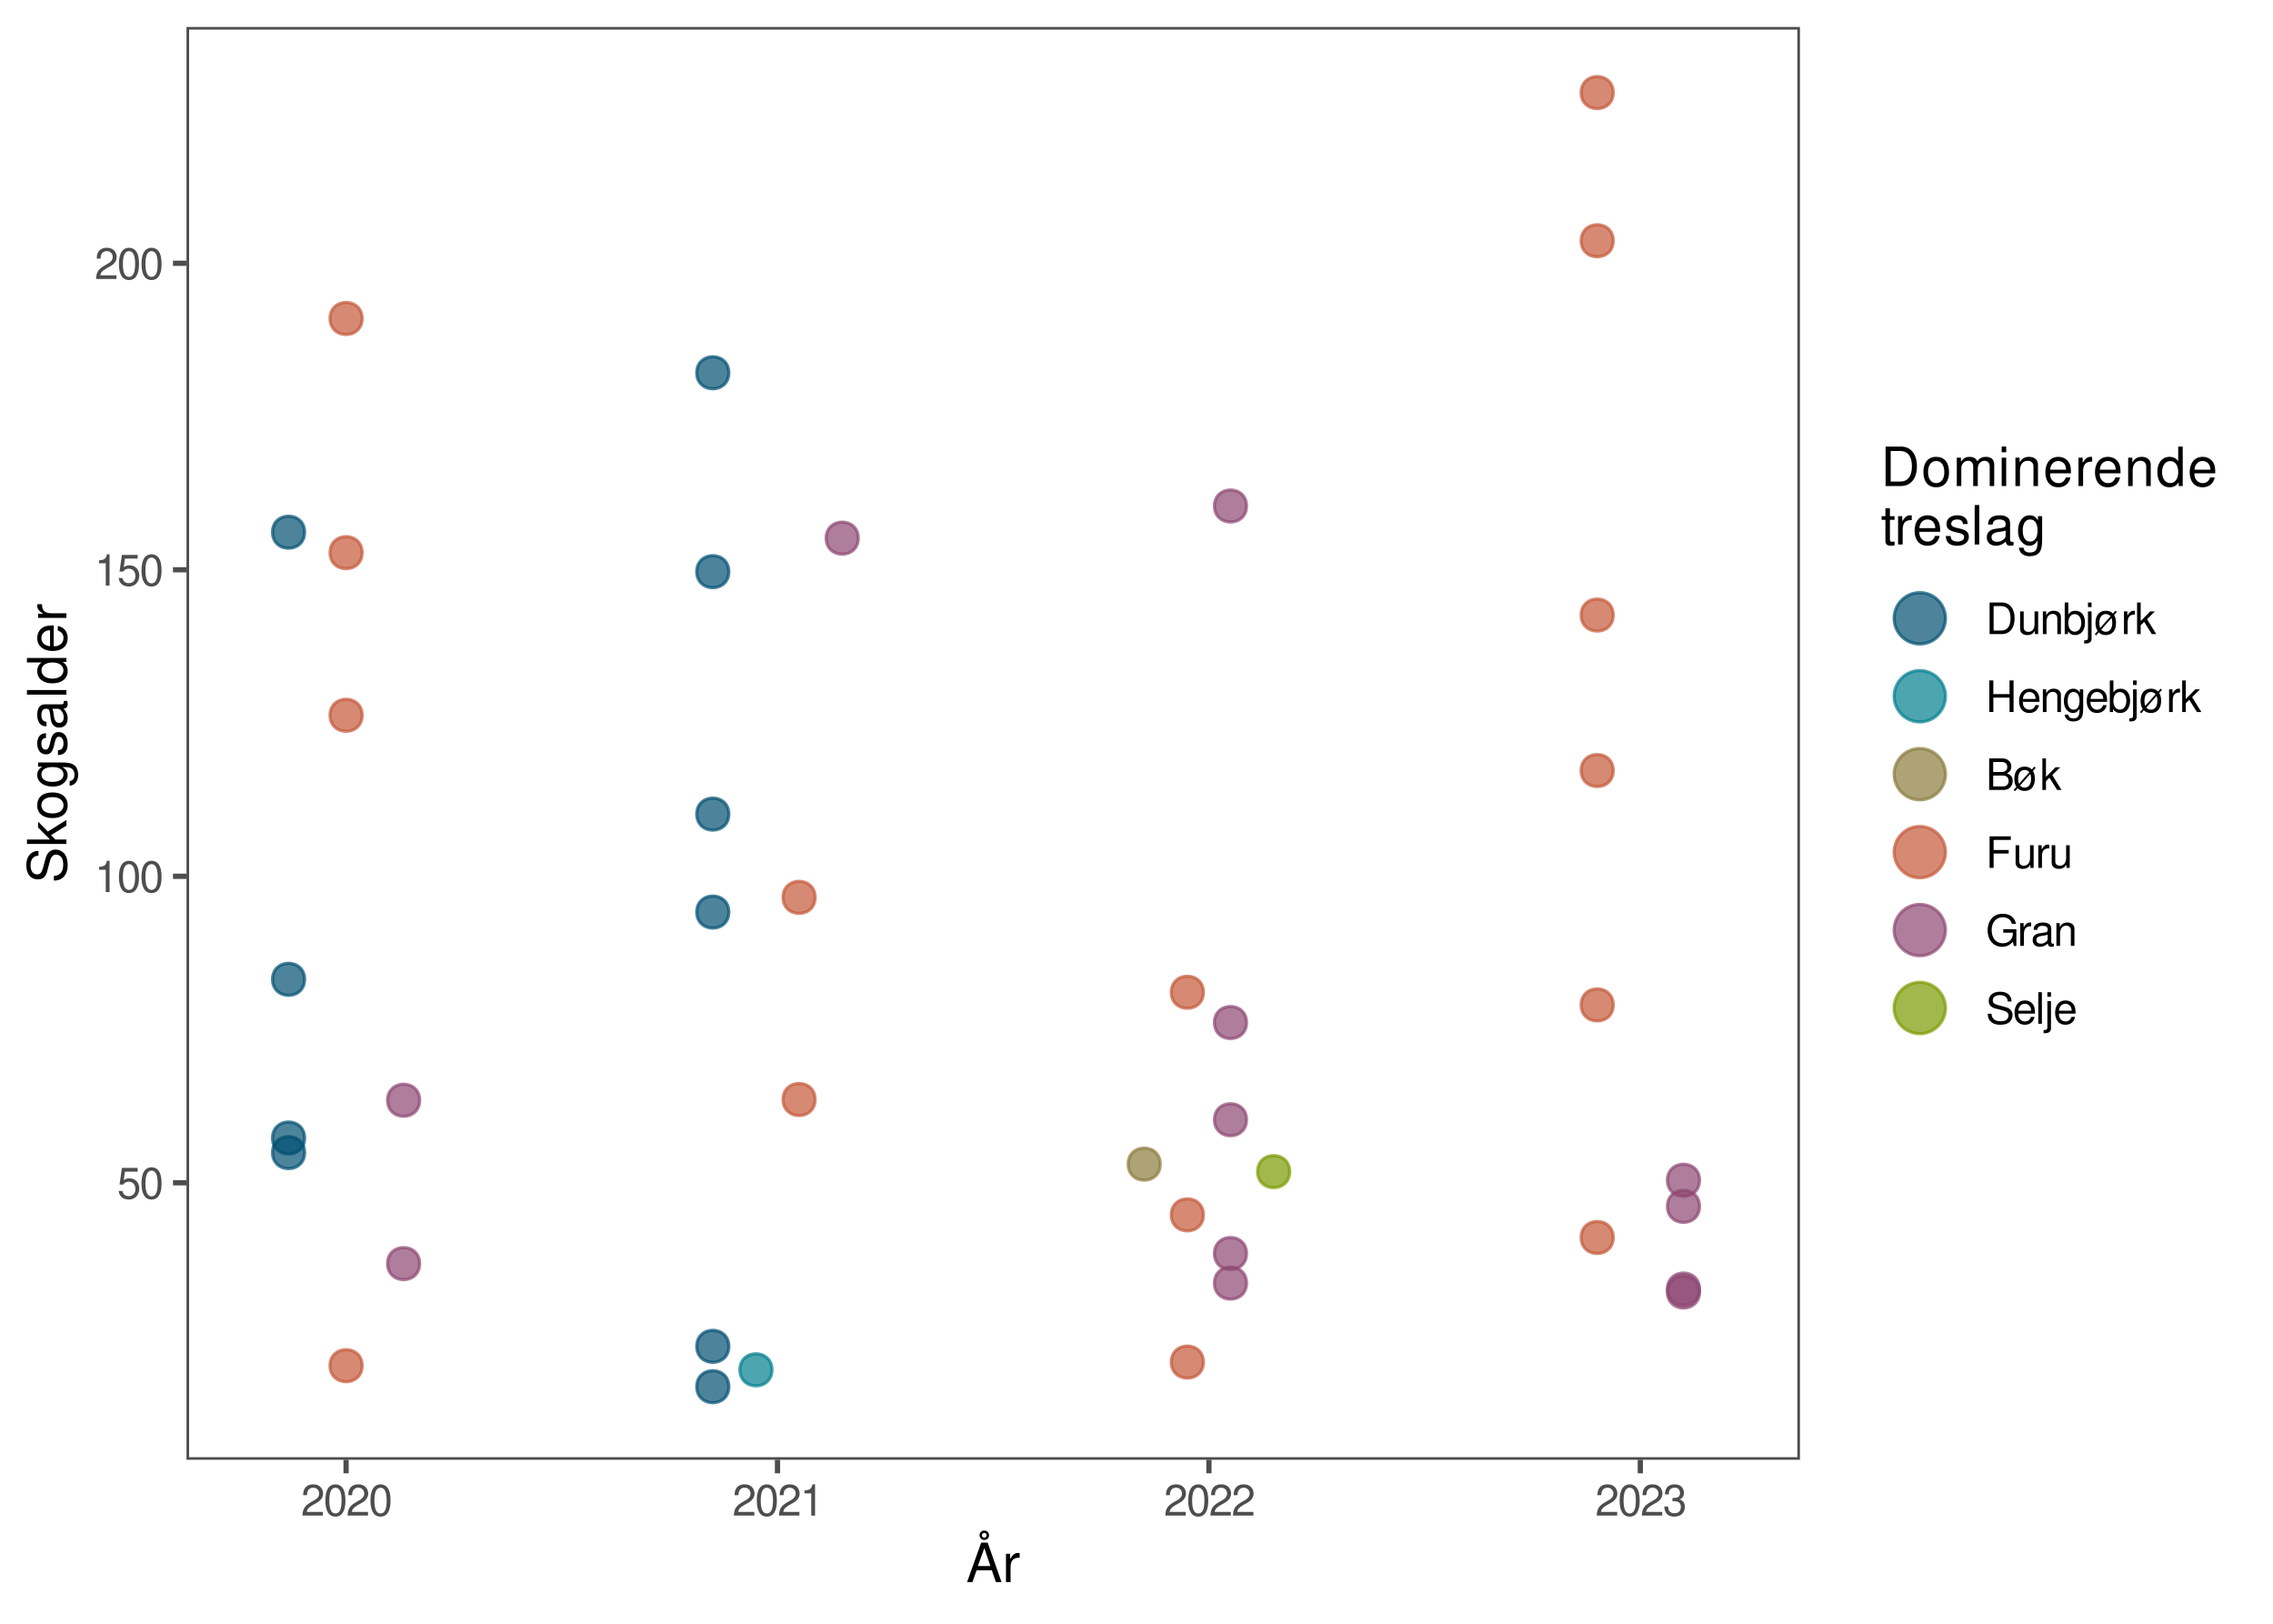 <?xml version="1.0" encoding="UTF-8"?>
<svg xmlns="http://www.w3.org/2000/svg" xmlns:xlink="http://www.w3.org/1999/xlink" width="504pt" height="360pt" viewBox="0 0 504 360" version="1.1">
<defs>
<g>
<symbol overflow="visible" id="glyph0-0">
<path style="stroke:none;" d=""/>
</symbol>
<symbol overflow="visible" id="glyph0-1">
<path style="stroke:none;" d="M 4.562 -6.797 L 1.062 -6.797 L 0.547 -3.094 L 1.328 -3.094 C 1.719 -3.562 2.047 -3.734 2.578 -3.734 C 3.484 -3.734 4.062 -3.109 4.062 -2.094 C 4.062 -1.125 3.484 -0.531 2.578 -0.531 C 1.828 -0.531 1.375 -0.906 1.188 -1.672 L 0.328 -1.672 C 0.453 -1.109 0.547 -0.844 0.75 -0.594 C 1.125 -0.078 1.828 0.219 2.594 0.219 C 3.969 0.219 4.922 -0.781 4.922 -2.219 C 4.922 -3.562 4.031 -4.484 2.719 -4.484 C 2.25 -4.484 1.859 -4.359 1.469 -4.062 L 1.734 -5.969 L 4.562 -5.969 Z M 4.562 -6.797 "/>
</symbol>
<symbol overflow="visible" id="glyph0-2">
<path style="stroke:none;" d="M 2.641 -6.938 C 2 -6.938 1.422 -6.656 1.078 -6.172 C 0.641 -5.562 0.406 -4.641 0.406 -3.359 C 0.406 -1.016 1.188 0.219 2.641 0.219 C 4.078 0.219 4.859 -1.016 4.859 -3.297 C 4.859 -4.641 4.656 -5.547 4.203 -6.172 C 3.844 -6.656 3.281 -6.938 2.641 -6.938 Z M 2.641 -6.188 C 3.547 -6.188 4 -5.25 4 -3.375 C 4 -1.406 3.562 -0.484 2.625 -0.484 C 1.734 -0.484 1.281 -1.438 1.281 -3.344 C 1.281 -5.25 1.734 -6.188 2.641 -6.188 Z M 2.641 -6.188 "/>
</symbol>
<symbol overflow="visible" id="glyph0-3">
<path style="stroke:none;" d="M 2.484 -4.938 L 2.484 0 L 3.328 0 L 3.328 -6.938 L 2.766 -6.938 C 2.469 -5.875 2.281 -5.734 0.984 -5.562 L 0.984 -4.938 Z M 2.484 -4.938 "/>
</symbol>
<symbol overflow="visible" id="glyph0-4">
<path style="stroke:none;" d="M 4.859 -0.828 L 1.281 -0.828 C 1.359 -1.406 1.672 -1.781 2.5 -2.281 L 3.469 -2.828 C 4.406 -3.344 4.906 -4.062 4.906 -4.906 C 4.906 -5.484 4.672 -6.031 4.266 -6.406 C 3.859 -6.766 3.375 -6.938 2.719 -6.938 C 1.859 -6.938 1.219 -6.625 0.844 -6.031 C 0.609 -5.672 0.5 -5.234 0.484 -4.531 L 1.328 -4.531 C 1.359 -5.016 1.406 -5.281 1.531 -5.516 C 1.75 -5.938 2.188 -6.203 2.703 -6.203 C 3.469 -6.203 4.031 -5.641 4.031 -4.891 C 4.031 -4.344 3.719 -3.859 3.125 -3.516 L 2.234 -3 C 0.812 -2.172 0.406 -1.531 0.328 -0.016 L 4.859 -0.016 Z M 4.859 -0.828 "/>
</symbol>
<symbol overflow="visible" id="glyph0-5">
<path style="stroke:none;" d="M 2.125 -3.188 L 2.578 -3.188 C 3.5 -3.188 3.984 -2.766 3.984 -1.922 C 3.984 -1.062 3.469 -0.531 2.594 -0.531 C 1.656 -0.531 1.203 -1 1.156 -2.016 L 0.312 -2.016 C 0.344 -1.453 0.438 -1.094 0.609 -0.781 C 0.953 -0.109 1.625 0.219 2.547 0.219 C 3.953 0.219 4.859 -0.625 4.859 -1.938 C 4.859 -2.828 4.516 -3.297 3.703 -3.594 C 4.344 -3.844 4.656 -4.328 4.656 -5.031 C 4.656 -6.219 3.875 -6.938 2.578 -6.938 C 1.203 -6.938 0.484 -6.172 0.453 -4.703 L 1.297 -4.703 C 1.312 -5.125 1.344 -5.359 1.453 -5.578 C 1.641 -5.969 2.062 -6.203 2.594 -6.203 C 3.344 -6.203 3.797 -5.75 3.797 -5 C 3.797 -4.516 3.609 -4.219 3.25 -4.047 C 3.016 -3.953 2.703 -3.922 2.125 -3.906 Z M 2.125 -3.188 "/>
</symbol>
<symbol overflow="visible" id="glyph0-6">
<path style="stroke:none;" d="M 0.859 0 L 3.547 0 C 5.312 0 6.406 -1.328 6.406 -3.5 C 6.406 -5.672 5.328 -7 3.547 -7 L 0.859 -7 Z M 1.75 -0.781 L 1.75 -6.203 L 3.391 -6.203 C 4.781 -6.203 5.5 -5.281 5.5 -3.484 C 5.5 -1.719 4.781 -0.781 3.391 -0.781 Z M 1.75 -0.781 "/>
</symbol>
<symbol overflow="visible" id="glyph0-7">
<path style="stroke:none;" d="M 4.625 0 L 4.625 -5.031 L 3.828 -5.031 L 3.828 -2.172 C 3.828 -1.156 3.297 -0.484 2.453 -0.484 C 1.828 -0.484 1.422 -0.859 1.422 -1.469 L 1.422 -5.031 L 0.625 -5.031 L 0.625 -1.156 C 0.625 -0.312 1.25 0.219 2.219 0.219 C 2.969 0.219 3.438 -0.031 3.906 -0.703 L 3.906 0 Z M 4.625 0 "/>
</symbol>
<symbol overflow="visible" id="glyph0-8">
<path style="stroke:none;" d="M 0.672 -5.031 L 0.672 0 L 1.484 0 L 1.484 -2.766 C 1.484 -3.797 2.016 -4.469 2.844 -4.469 C 3.469 -4.469 3.875 -4.094 3.875 -3.484 L 3.875 0 L 4.672 0 L 4.672 -3.797 C 4.672 -4.641 4.047 -5.172 3.078 -5.172 C 2.328 -5.172 1.859 -4.891 1.406 -4.188 L 1.406 -5.031 Z M 0.672 -5.031 "/>
</symbol>
<symbol overflow="visible" id="glyph0-9">
<path style="stroke:none;" d="M 0.516 -7 L 0.516 0 L 1.234 0 L 1.234 -0.641 C 1.625 -0.062 2.125 0.219 2.828 0.219 C 4.156 0.219 5.016 -0.859 5.016 -2.531 C 5.016 -4.156 4.203 -5.172 2.875 -5.172 C 2.172 -5.172 1.688 -4.906 1.312 -4.344 L 1.312 -7 Z M 2.719 -4.422 C 3.609 -4.422 4.188 -3.641 4.188 -2.453 C 4.188 -1.312 3.594 -0.531 2.719 -0.531 C 1.859 -0.531 1.312 -1.297 1.312 -2.469 C 1.312 -3.656 1.859 -4.422 2.719 -4.422 Z M 2.719 -4.422 "/>
</symbol>
<symbol overflow="visible" id="glyph0-10">
<path style="stroke:none;" d="M 0.672 -5.031 L 0.672 0.734 C 0.672 1.234 0.516 1.391 0.016 1.391 C -0.031 1.391 -0.062 1.391 -0.172 1.375 L -0.172 2.062 C -0.078 2.078 -0.031 2.094 0.094 2.094 C 1 2.094 1.469 1.734 1.469 1.047 L 1.469 -5.031 Z M 1.469 -7 L 0.672 -7 L 0.672 -5.984 L 1.469 -5.984 Z M 1.469 -7 "/>
</symbol>
<symbol overflow="visible" id="glyph0-11">
<path style="stroke:none;" d="M 5.078 -4.906 L 4.766 -5.172 L 4.219 -4.547 C 3.781 -4.984 3.281 -5.172 2.625 -5.172 C 1.188 -5.172 0.344 -4.172 0.344 -2.469 C 0.344 -1.734 0.484 -1.156 0.812 -0.688 L 0.172 0.016 L 0.484 0.281 L 1.062 -0.375 C 1.453 0.016 1.969 0.219 2.625 0.219 C 4.047 0.219 4.891 -0.781 4.891 -2.469 C 4.891 -3.203 4.766 -3.734 4.469 -4.219 Z M 3.891 -3.562 C 4 -3.25 4.062 -2.891 4.062 -2.469 C 4.062 -1.25 3.516 -0.516 2.625 -0.516 C 2.219 -0.516 1.875 -0.672 1.609 -0.984 Z M 1.375 -1.359 C 1.25 -1.672 1.188 -2.031 1.188 -2.469 C 1.188 -3.688 1.734 -4.438 2.625 -4.438 C 3.047 -4.438 3.422 -4.25 3.672 -3.938 Z M 1.375 -1.359 "/>
</symbol>
<symbol overflow="visible" id="glyph0-12">
<path style="stroke:none;" d="M 0.656 -5.031 L 0.656 0 L 1.469 0 L 1.469 -2.609 C 1.484 -3.812 1.969 -4.359 3.078 -4.328 L 3.078 -5.141 C 2.938 -5.156 2.875 -5.172 2.766 -5.172 C 2.25 -5.172 1.859 -4.859 1.406 -4.109 L 1.406 -5.031 Z M 0.656 -5.031 "/>
</symbol>
<symbol overflow="visible" id="glyph0-13">
<path style="stroke:none;" d="M 1.359 -7 L 0.562 -7 L 0.562 0 L 1.359 0 L 1.359 -1.953 L 2.125 -2.719 L 3.828 0 L 4.812 0 L 2.766 -3.297 L 4.516 -5.031 L 3.484 -5.031 L 1.359 -2.891 Z M 1.359 -7 "/>
</symbol>
<symbol overflow="visible" id="glyph0-14">
<path style="stroke:none;" d="M 5.281 -3.188 L 5.281 0 L 6.172 0 L 6.172 -7 L 5.281 -7 L 5.281 -3.969 L 1.688 -3.969 L 1.688 -7 L 0.797 -7 L 0.797 0 L 1.688 0 L 1.688 -3.188 Z M 5.281 -3.188 "/>
</symbol>
<symbol overflow="visible" id="glyph0-15">
<path style="stroke:none;" d="M 4.922 -2.25 C 4.922 -3.016 4.859 -3.469 4.719 -3.844 C 4.391 -4.672 3.625 -5.172 2.688 -5.172 C 1.281 -5.172 0.391 -4.109 0.391 -2.453 C 0.391 -0.781 1.25 0.219 2.672 0.219 C 3.812 0.219 4.609 -0.438 4.812 -1.531 L 4.016 -1.531 C 3.797 -0.859 3.344 -0.516 2.703 -0.516 C 2.188 -0.516 1.75 -0.75 1.484 -1.172 C 1.297 -1.453 1.234 -1.75 1.219 -2.25 Z M 1.234 -2.891 C 1.312 -3.828 1.875 -4.438 2.672 -4.438 C 3.484 -4.438 4.062 -3.797 4.062 -2.891 Z M 1.234 -2.891 "/>
</symbol>
<symbol overflow="visible" id="glyph0-16">
<path style="stroke:none;" d="M 3.875 -5.031 L 3.875 -4.297 C 3.469 -4.906 3.031 -5.172 2.391 -5.172 C 1.188 -5.172 0.328 -4.031 0.328 -2.422 C 0.328 -1.578 0.531 -0.969 0.969 -0.453 C 1.344 -0.016 1.828 0.219 2.344 0.219 C 2.938 0.219 3.375 -0.047 3.797 -0.688 L 3.797 -0.422 C 3.797 0.922 3.422 1.422 2.422 1.422 C 1.75 1.422 1.391 1.156 1.312 0.578 L 0.5 0.578 C 0.578 1.5 1.312 2.094 2.406 2.094 C 3.141 2.094 3.766 1.859 4.094 1.453 C 4.469 0.984 4.609 0.359 4.609 -0.828 L 4.609 -5.031 Z M 2.469 -4.438 C 3.312 -4.438 3.797 -3.719 3.797 -2.453 C 3.797 -1.234 3.312 -0.516 2.469 -0.516 C 1.656 -0.516 1.172 -1.234 1.172 -2.469 C 1.172 -3.703 1.656 -4.438 2.469 -4.438 Z M 2.469 -4.438 "/>
</symbol>
<symbol overflow="visible" id="glyph0-17">
<path style="stroke:none;" d="M 0.766 0 L 3.922 0 C 4.578 0 5.062 -0.188 5.438 -0.578 C 5.781 -0.953 5.984 -1.453 5.984 -2 C 5.984 -2.844 5.594 -3.344 4.703 -3.688 C 5.344 -3.984 5.672 -4.5 5.672 -5.219 C 5.672 -5.734 5.484 -6.172 5.109 -6.5 C 4.734 -6.844 4.266 -7 3.594 -7 L 0.766 -7 Z M 1.656 -3.984 L 1.656 -6.203 L 3.375 -6.203 C 3.875 -6.203 4.156 -6.141 4.391 -5.953 C 4.641 -5.766 4.781 -5.484 4.781 -5.094 C 4.781 -4.703 4.641 -4.422 4.391 -4.234 C 4.156 -4.047 3.875 -3.984 3.375 -3.984 Z M 1.656 -0.781 L 1.656 -3.188 L 3.828 -3.188 C 4.609 -3.188 5.078 -2.75 5.078 -1.984 C 5.078 -1.234 4.609 -0.781 3.828 -0.781 Z M 1.656 -0.781 "/>
</symbol>
<symbol overflow="visible" id="glyph0-18">
<path style="stroke:none;" d="M 1.75 -3.188 L 5.094 -3.188 L 5.094 -3.969 L 1.75 -3.969 L 1.75 -6.203 L 5.562 -6.203 L 5.562 -7 L 0.859 -7 L 0.859 0 L 1.75 0 Z M 1.75 -3.188 "/>
</symbol>
<symbol overflow="visible" id="glyph0-19">
<path style="stroke:none;" d="M 6.797 -3.688 L 3.891 -3.688 L 3.891 -2.906 L 6.016 -2.906 L 6.016 -2.719 C 6.016 -1.469 5.094 -0.562 3.812 -0.562 C 3.109 -0.562 2.469 -0.828 2.047 -1.281 C 1.594 -1.781 1.312 -2.609 1.312 -3.469 C 1.312 -5.188 2.297 -6.328 3.766 -6.328 C 4.828 -6.328 5.609 -5.781 5.797 -4.875 L 6.703 -4.875 C 6.453 -6.297 5.375 -7.109 3.781 -7.109 C 2.922 -7.109 2.234 -6.891 1.688 -6.438 C 0.875 -5.766 0.422 -4.688 0.422 -3.422 C 0.422 -1.281 1.734 0.219 3.625 0.219 C 4.578 0.219 5.328 -0.141 6.016 -0.891 L 6.234 0.031 L 6.797 0.031 Z M 6.797 -3.688 "/>
</symbol>
<symbol overflow="visible" id="glyph0-20">
<path style="stroke:none;" d="M 5.125 -0.469 C 5.047 -0.453 5.016 -0.453 4.953 -0.453 C 4.688 -0.453 4.531 -0.594 4.531 -0.844 L 4.531 -3.797 C 4.531 -4.688 3.875 -5.172 2.641 -5.172 C 1.906 -5.172 1.312 -4.953 0.969 -4.578 C 0.734 -4.328 0.641 -4.031 0.625 -3.547 L 1.422 -3.547 C 1.5 -4.156 1.859 -4.438 2.609 -4.438 C 3.344 -4.438 3.734 -4.156 3.734 -3.688 L 3.734 -3.469 C 3.719 -3.125 3.547 -3 2.891 -2.922 C 1.766 -2.766 1.594 -2.734 1.281 -2.609 C 0.703 -2.359 0.406 -1.922 0.406 -1.266 C 0.406 -0.359 1.031 0.219 2.047 0.219 C 2.688 0.219 3.188 0 3.766 -0.516 C 3.812 0 4.062 0.219 4.578 0.219 C 4.766 0.219 4.859 0.203 5.125 0.141 Z M 3.734 -1.578 C 3.734 -1.312 3.656 -1.156 3.422 -0.938 C 3.094 -0.641 2.703 -0.484 2.219 -0.484 C 1.609 -0.484 1.234 -0.781 1.234 -1.281 C 1.234 -1.812 1.578 -2.078 2.453 -2.203 C 3.297 -2.328 3.469 -2.359 3.734 -2.484 Z M 3.734 -1.578 "/>
</symbol>
<symbol overflow="visible" id="glyph0-21">
<path style="stroke:none;" d="M 5.719 -4.938 C 5.719 -5.422 5.688 -5.562 5.531 -5.875 C 5.156 -6.688 4.344 -7.109 3.156 -7.109 C 1.625 -7.109 0.672 -6.328 0.672 -5.062 C 0.672 -4.203 1.125 -3.672 2.047 -3.422 L 3.781 -2.969 C 4.672 -2.734 5.062 -2.375 5.062 -1.828 C 5.062 -1.453 4.859 -1.078 4.562 -0.859 C 4.281 -0.656 3.844 -0.562 3.281 -0.562 C 2.516 -0.562 2 -0.75 1.672 -1.156 C 1.406 -1.453 1.297 -1.797 1.312 -2.219 L 0.453 -2.219 C 0.469 -1.578 0.594 -1.156 0.875 -0.781 C 1.359 -0.109 2.156 0.219 3.219 0.219 C 4.062 0.219 4.734 0.031 5.188 -0.312 C 5.656 -0.688 5.953 -1.312 5.953 -1.922 C 5.953 -2.781 5.422 -3.422 4.469 -3.672 L 2.719 -4.141 C 1.875 -4.375 1.562 -4.641 1.562 -5.188 C 1.562 -5.891 2.188 -6.359 3.125 -6.359 C 4.234 -6.359 4.859 -5.859 4.875 -4.938 Z M 5.719 -4.938 "/>
</symbol>
<symbol overflow="visible" id="glyph0-22">
<path style="stroke:none;" d="M 1.453 -7 L 0.656 -7 L 0.656 0 L 1.453 0 Z M 1.453 -7 "/>
</symbol>
<symbol overflow="visible" id="glyph1-0">
<path style="stroke:none;" d=""/>
</symbol>
<symbol overflow="visible" id="glyph1-1">
<path style="stroke:none;" d="M 5.688 -2.625 L 6.594 0 L 7.844 0 L 4.766 -8.75 L 3.328 -8.75 L 0.203 0 L 1.391 0 L 2.312 -2.625 Z M 5.375 -3.562 L 2.594 -3.562 L 4.031 -7.547 Z M 4.016 -11.438 C 3.438 -11.438 2.969 -10.969 2.969 -10.391 C 2.969 -9.797 3.438 -9.344 4.016 -9.344 C 4.594 -9.344 5.078 -9.797 5.078 -10.375 C 5.078 -10.969 4.609 -11.438 4.016 -11.438 Z M 4.016 -10.906 C 4.312 -10.906 4.547 -10.688 4.547 -10.375 C 4.547 -10.109 4.312 -9.859 4.016 -9.859 C 3.734 -9.859 3.484 -10.109 3.484 -10.375 C 3.484 -10.672 3.734 -10.906 4.016 -10.906 Z M 4.016 -10.906 "/>
</symbol>
<symbol overflow="visible" id="glyph1-2">
<path style="stroke:none;" d="M 0.828 -6.281 L 0.828 0 L 1.844 0 L 1.844 -3.266 C 1.844 -4.781 2.469 -5.453 3.859 -5.406 L 3.859 -6.438 C 3.688 -6.453 3.594 -6.469 3.469 -6.469 C 2.812 -6.469 2.328 -6.078 1.75 -5.141 L 1.75 -6.281 Z M 0.828 -6.281 "/>
</symbol>
<symbol overflow="visible" id="glyph1-3">
<path style="stroke:none;" d="M 1.062 0 L 4.438 0 C 6.641 0 8 -1.656 8 -4.375 C 8 -7.094 6.656 -8.75 4.438 -8.75 L 1.062 -8.75 Z M 2.188 -0.984 L 2.188 -7.766 L 4.25 -7.766 C 5.969 -7.766 6.891 -6.594 6.891 -4.375 C 6.891 -2.141 5.969 -0.984 4.25 -0.984 Z M 2.188 -0.984 "/>
</symbol>
<symbol overflow="visible" id="glyph1-4">
<path style="stroke:none;" d="M 3.266 -6.469 C 1.484 -6.469 0.438 -5.203 0.438 -3.094 C 0.438 -0.969 1.484 0.281 3.281 0.281 C 5.047 0.281 6.125 -0.984 6.125 -3.047 C 6.125 -5.234 5.094 -6.469 3.266 -6.469 Z M 3.281 -5.547 C 4.406 -5.547 5.078 -4.625 5.078 -3.062 C 5.078 -1.578 4.375 -0.641 3.281 -0.641 C 2.156 -0.641 1.469 -1.578 1.469 -3.094 C 1.469 -4.625 2.156 -5.547 3.281 -5.547 Z M 3.281 -5.547 "/>
</symbol>
<symbol overflow="visible" id="glyph1-5">
<path style="stroke:none;" d="M 0.844 -6.281 L 0.844 0 L 1.844 0 L 1.844 -3.953 C 1.844 -4.859 2.516 -5.594 3.328 -5.594 C 4.062 -5.594 4.484 -5.141 4.484 -4.328 L 4.484 0 L 5.5 0 L 5.5 -3.953 C 5.5 -4.859 6.156 -5.594 6.969 -5.594 C 7.703 -5.594 8.141 -5.125 8.141 -4.328 L 8.141 0 L 9.141 0 L 9.141 -4.719 C 9.141 -5.844 8.5 -6.469 7.312 -6.469 C 6.484 -6.469 5.969 -6.219 5.391 -5.516 C 5.016 -6.188 4.516 -6.469 3.703 -6.469 C 2.859 -6.469 2.297 -6.156 1.766 -5.406 L 1.766 -6.281 Z M 0.844 -6.281 "/>
</symbol>
<symbol overflow="visible" id="glyph1-6">
<path style="stroke:none;" d="M 1.797 -6.281 L 0.797 -6.281 L 0.797 0 L 1.797 0 Z M 1.797 -8.75 L 0.797 -8.75 L 0.797 -7.484 L 1.797 -7.484 Z M 1.797 -8.75 "/>
</symbol>
<symbol overflow="visible" id="glyph1-7">
<path style="stroke:none;" d="M 0.844 -6.281 L 0.844 0 L 1.844 0 L 1.844 -3.469 C 1.844 -4.75 2.516 -5.594 3.547 -5.594 C 4.344 -5.594 4.844 -5.109 4.844 -4.359 L 4.844 0 L 5.844 0 L 5.844 -4.75 C 5.844 -5.797 5.062 -6.469 3.859 -6.469 C 2.922 -6.469 2.312 -6.109 1.766 -5.234 L 1.766 -6.281 Z M 0.844 -6.281 "/>
</symbol>
<symbol overflow="visible" id="glyph1-8">
<path style="stroke:none;" d="M 6.156 -2.812 C 6.156 -3.766 6.078 -4.344 5.906 -4.812 C 5.5 -5.844 4.531 -6.469 3.359 -6.469 C 1.609 -6.469 0.484 -5.141 0.484 -3.062 C 0.484 -0.984 1.562 0.281 3.344 0.281 C 4.781 0.281 5.766 -0.547 6.031 -1.906 L 5.016 -1.906 C 4.734 -1.078 4.172 -0.641 3.375 -0.641 C 2.734 -0.641 2.203 -0.938 1.859 -1.469 C 1.625 -1.828 1.531 -2.188 1.531 -2.812 Z M 1.547 -3.625 C 1.625 -4.781 2.344 -5.547 3.344 -5.547 C 4.375 -5.547 5.078 -4.75 5.078 -3.625 Z M 1.547 -3.625 "/>
</symbol>
<symbol overflow="visible" id="glyph1-9">
<path style="stroke:none;" d="M 5.938 -8.75 L 4.938 -8.75 L 4.938 -5.5 C 4.531 -6.125 3.859 -6.469 3.016 -6.469 C 1.375 -6.469 0.312 -5.156 0.312 -3.156 C 0.312 -1.031 1.344 0.281 3.047 0.281 C 3.906 0.281 4.516 -0.047 5.047 -0.828 L 5.047 0 L 5.938 0 Z M 3.188 -5.531 C 4.266 -5.531 4.938 -4.578 4.938 -3.078 C 4.938 -1.625 4.25 -0.656 3.188 -0.656 C 2.094 -0.656 1.359 -1.625 1.359 -3.094 C 1.359 -4.562 2.094 -5.531 3.188 -5.531 Z M 3.188 -5.531 "/>
</symbol>
<symbol overflow="visible" id="glyph1-10">
<path style="stroke:none;" d="M 3.047 -6.281 L 2.016 -6.281 L 2.016 -8.016 L 1.016 -8.016 L 1.016 -6.281 L 0.172 -6.281 L 0.172 -5.469 L 1.016 -5.469 L 1.016 -0.719 C 1.016 -0.078 1.453 0.281 2.234 0.281 C 2.5 0.281 2.719 0.25 3.047 0.188 L 3.047 -0.641 C 2.906 -0.609 2.766 -0.594 2.562 -0.594 C 2.141 -0.594 2.016 -0.719 2.016 -1.156 L 2.016 -5.469 L 3.047 -5.469 Z M 3.047 -6.281 "/>
</symbol>
<symbol overflow="visible" id="glyph1-11">
<path style="stroke:none;" d="M 5.25 -4.531 C 5.25 -5.766 4.422 -6.469 2.969 -6.469 C 1.516 -6.469 0.562 -5.719 0.562 -4.547 C 0.562 -3.562 1.062 -3.094 2.562 -2.734 L 3.484 -2.516 C 4.188 -2.344 4.469 -2.094 4.469 -1.641 C 4.469 -1.047 3.875 -0.641 3 -0.641 C 2.453 -0.641 2 -0.797 1.75 -1.062 C 1.594 -1.25 1.531 -1.422 1.469 -1.875 L 0.406 -1.875 C 0.453 -0.422 1.266 0.281 2.922 0.281 C 4.5 0.281 5.516 -0.5 5.516 -1.719 C 5.516 -2.656 4.984 -3.172 3.734 -3.469 L 2.766 -3.703 C 1.953 -3.891 1.609 -4.156 1.609 -4.594 C 1.609 -5.188 2.125 -5.547 2.938 -5.547 C 3.75 -5.547 4.172 -5.203 4.203 -4.531 Z M 5.25 -4.531 "/>
</symbol>
<symbol overflow="visible" id="glyph1-12">
<path style="stroke:none;" d="M 1.828 -8.75 L 0.812 -8.75 L 0.812 0 L 1.828 0 Z M 1.828 -8.75 "/>
</symbol>
<symbol overflow="visible" id="glyph1-13">
<path style="stroke:none;" d="M 6.422 -0.594 C 6.312 -0.562 6.266 -0.562 6.203 -0.562 C 5.859 -0.562 5.656 -0.75 5.656 -1.062 L 5.656 -4.75 C 5.656 -5.875 4.844 -6.469 3.297 -6.469 C 2.375 -6.469 1.641 -6.203 1.219 -5.734 C 0.922 -5.406 0.797 -5.047 0.781 -4.422 L 1.781 -4.422 C 1.875 -5.203 2.328 -5.547 3.266 -5.547 C 4.172 -5.547 4.672 -5.203 4.672 -4.609 L 4.672 -4.344 C 4.656 -3.906 4.438 -3.75 3.625 -3.641 C 2.203 -3.469 1.984 -3.422 1.609 -3.266 C 0.875 -2.953 0.5 -2.406 0.5 -1.578 C 0.5 -0.438 1.297 0.281 2.562 0.281 C 3.359 0.281 4 0 4.703 -0.641 C 4.781 0 5.094 0.281 5.734 0.281 C 5.953 0.281 6.078 0.25 6.422 0.172 Z M 4.672 -1.984 C 4.672 -1.641 4.578 -1.438 4.266 -1.156 C 3.859 -0.797 3.375 -0.594 2.781 -0.594 C 2 -0.594 1.547 -0.969 1.547 -1.609 C 1.547 -2.266 1.984 -2.609 3.062 -2.766 C 4.125 -2.906 4.328 -2.953 4.672 -3.109 Z M 4.672 -1.984 "/>
</symbol>
<symbol overflow="visible" id="glyph1-14">
<path style="stroke:none;" d="M 4.844 -6.281 L 4.844 -5.375 C 4.344 -6.125 3.797 -6.469 3 -6.469 C 1.469 -6.469 0.422 -5.047 0.422 -3.031 C 0.422 -1.984 0.672 -1.219 1.219 -0.578 C 1.688 -0.031 2.281 0.281 2.922 0.281 C 3.688 0.281 4.219 -0.062 4.75 -0.859 L 4.75 -0.531 C 4.75 1.156 4.281 1.781 3.031 1.781 C 2.188 1.781 1.734 1.438 1.641 0.719 L 0.625 0.719 C 0.719 1.891 1.641 2.609 3.016 2.609 C 3.938 2.609 4.703 2.312 5.109 1.812 C 5.594 1.219 5.766 0.438 5.766 -1.031 L 5.766 -6.281 Z M 3.094 -5.547 C 4.156 -5.547 4.75 -4.656 4.75 -3.062 C 4.75 -1.531 4.141 -0.641 3.094 -0.641 C 2.062 -0.641 1.469 -1.547 1.469 -3.094 C 1.469 -4.625 2.062 -5.547 3.094 -5.547 Z M 3.094 -5.547 "/>
</symbol>
<symbol overflow="visible" id="glyph2-0">
<path style="stroke:none;" d=""/>
</symbol>
<symbol overflow="visible" id="glyph2-1">
<path style="stroke:none;" d="M -6.188 -7.156 C -6.781 -7.156 -6.953 -7.109 -7.359 -6.922 C -8.359 -6.438 -8.891 -5.422 -8.891 -3.953 C -8.891 -2.031 -7.906 -0.844 -6.328 -0.844 C -5.25 -0.844 -4.578 -1.406 -4.281 -2.562 L -3.703 -4.734 C -3.422 -5.844 -2.969 -6.344 -2.297 -6.344 C -1.828 -6.344 -1.344 -6.078 -1.078 -5.719 C -0.828 -5.359 -0.703 -4.812 -0.703 -4.109 C -0.703 -3.141 -0.938 -2.516 -1.438 -2.094 C -1.828 -1.766 -2.25 -1.625 -2.781 -1.625 L -2.781 -0.578 C -1.984 -0.594 -1.453 -0.75 -0.969 -1.094 C -0.141 -1.688 0.281 -2.703 0.281 -4.031 C 0.281 -5.078 0.031 -5.922 -0.391 -6.484 C -0.859 -7.078 -1.641 -7.453 -2.406 -7.453 C -3.484 -7.453 -4.266 -6.781 -4.594 -5.594 L -5.188 -3.391 C -5.469 -2.344 -5.812 -1.953 -6.484 -1.953 C -7.375 -1.953 -7.953 -2.734 -7.953 -3.906 C -7.953 -5.297 -7.328 -6.078 -6.188 -6.094 Z M -6.188 -7.156 "/>
</symbol>
<symbol overflow="visible" id="glyph2-2">
<path style="stroke:none;" d="M -8.75 -1.688 L -8.75 -0.703 L 0 -0.703 L 0 -1.688 L -2.453 -1.688 L -3.406 -2.656 L 0 -4.781 L 0 -6.031 L -4.109 -3.453 L -6.281 -5.641 L -6.281 -4.359 L -3.625 -1.688 Z M -8.75 -1.688 "/>
</symbol>
<symbol overflow="visible" id="glyph2-3">
<path style="stroke:none;" d="M -6.469 -3.266 C -6.469 -1.484 -5.203 -0.438 -3.094 -0.438 C -0.969 -0.438 0.281 -1.484 0.281 -3.281 C 0.281 -5.047 -0.984 -6.125 -3.047 -6.125 C -5.234 -6.125 -6.469 -5.094 -6.469 -3.266 Z M -5.547 -3.281 C -5.547 -4.406 -4.625 -5.078 -3.062 -5.078 C -1.578 -5.078 -0.641 -4.375 -0.641 -3.281 C -0.641 -2.156 -1.578 -1.469 -3.094 -1.469 C -4.625 -1.469 -5.547 -2.156 -5.547 -3.281 Z M -5.547 -3.281 "/>
</symbol>
<symbol overflow="visible" id="glyph2-4">
<path style="stroke:none;" d="M -6.281 -4.844 L -5.375 -4.844 C -6.125 -4.344 -6.469 -3.797 -6.469 -3 C -6.469 -1.469 -5.047 -0.422 -3.031 -0.422 C -1.984 -0.422 -1.219 -0.672 -0.578 -1.219 C -0.031 -1.688 0.281 -2.281 0.281 -2.922 C 0.281 -3.688 -0.062 -4.219 -0.859 -4.75 L -0.531 -4.75 C 1.156 -4.75 1.781 -4.281 1.781 -3.031 C 1.781 -2.188 1.438 -1.734 0.719 -1.641 L 0.719 -0.625 C 1.891 -0.719 2.609 -1.641 2.609 -3.016 C 2.609 -3.938 2.312 -4.703 1.812 -5.109 C 1.219 -5.594 0.438 -5.766 -1.031 -5.766 L -6.281 -5.766 Z M -5.547 -3.094 C -5.547 -4.156 -4.656 -4.75 -3.062 -4.75 C -1.531 -4.75 -0.641 -4.141 -0.641 -3.094 C -0.641 -2.062 -1.547 -1.469 -3.094 -1.469 C -4.625 -1.469 -5.547 -2.062 -5.547 -3.094 Z M -5.547 -3.094 "/>
</symbol>
<symbol overflow="visible" id="glyph2-5">
<path style="stroke:none;" d="M -4.531 -5.25 C -5.766 -5.25 -6.469 -4.422 -6.469 -2.969 C -6.469 -1.516 -5.719 -0.562 -4.547 -0.562 C -3.562 -0.562 -3.094 -1.062 -2.734 -2.562 L -2.516 -3.484 C -2.344 -4.188 -2.094 -4.469 -1.641 -4.469 C -1.047 -4.469 -0.641 -3.875 -0.641 -3 C -0.641 -2.453 -0.797 -2 -1.062 -1.75 C -1.25 -1.594 -1.422 -1.531 -1.875 -1.469 L -1.875 -0.406 C -0.422 -0.453 0.281 -1.266 0.281 -2.922 C 0.281 -4.5 -0.5 -5.516 -1.719 -5.516 C -2.656 -5.516 -3.172 -4.984 -3.469 -3.734 L -3.703 -2.766 C -3.891 -1.953 -4.156 -1.609 -4.594 -1.609 C -5.188 -1.609 -5.547 -2.125 -5.547 -2.938 C -5.547 -3.75 -5.203 -4.172 -4.531 -4.203 Z M -4.531 -5.25 "/>
</symbol>
<symbol overflow="visible" id="glyph2-6">
<path style="stroke:none;" d="M -0.594 -6.422 C -0.562 -6.312 -0.562 -6.266 -0.562 -6.203 C -0.562 -5.859 -0.75 -5.656 -1.062 -5.656 L -4.75 -5.656 C -5.875 -5.656 -6.469 -4.844 -6.469 -3.297 C -6.469 -2.375 -6.203 -1.641 -5.734 -1.219 C -5.406 -0.922 -5.047 -0.797 -4.422 -0.781 L -4.422 -1.781 C -5.203 -1.875 -5.547 -2.328 -5.547 -3.266 C -5.547 -4.172 -5.203 -4.672 -4.609 -4.672 L -4.344 -4.672 C -3.906 -4.656 -3.75 -4.438 -3.641 -3.625 C -3.469 -2.203 -3.422 -1.984 -3.266 -1.609 C -2.953 -0.875 -2.406 -0.5 -1.578 -0.5 C -0.438 -0.5 0.281 -1.297 0.281 -2.562 C 0.281 -3.359 0 -4 -0.641 -4.703 C 0 -4.781 0.281 -5.094 0.281 -5.734 C 0.281 -5.953 0.25 -6.078 0.172 -6.422 Z M -1.984 -4.672 C -1.641 -4.672 -1.438 -4.578 -1.156 -4.266 C -0.797 -3.859 -0.594 -3.375 -0.594 -2.781 C -0.594 -2 -0.969 -1.547 -1.609 -1.547 C -2.266 -1.547 -2.609 -1.984 -2.766 -3.062 C -2.906 -4.125 -2.953 -4.328 -3.109 -4.672 Z M -1.984 -4.672 "/>
</symbol>
<symbol overflow="visible" id="glyph2-7">
<path style="stroke:none;" d="M -8.75 -1.828 L -8.75 -0.812 L 0 -0.812 L 0 -1.828 Z M -8.75 -1.828 "/>
</symbol>
<symbol overflow="visible" id="glyph2-8">
<path style="stroke:none;" d="M -8.75 -5.938 L -8.75 -4.938 L -5.5 -4.938 C -6.125 -4.531 -6.469 -3.859 -6.469 -3.016 C -6.469 -1.375 -5.156 -0.312 -3.156 -0.312 C -1.031 -0.312 0.281 -1.344 0.281 -3.047 C 0.281 -3.906 -0.047 -4.516 -0.828 -5.047 L 0 -5.047 L 0 -5.938 Z M -5.531 -3.188 C -5.531 -4.266 -4.578 -4.938 -3.078 -4.938 C -1.625 -4.938 -0.656 -4.25 -0.656 -3.188 C -0.656 -2.094 -1.625 -1.359 -3.094 -1.359 C -4.562 -1.359 -5.531 -2.094 -5.531 -3.188 Z M -5.531 -3.188 "/>
</symbol>
<symbol overflow="visible" id="glyph2-9">
<path style="stroke:none;" d="M -2.812 -6.156 C -3.766 -6.156 -4.344 -6.078 -4.812 -5.906 C -5.844 -5.5 -6.469 -4.531 -6.469 -3.359 C -6.469 -1.609 -5.141 -0.484 -3.062 -0.484 C -0.984 -0.484 0.281 -1.562 0.281 -3.344 C 0.281 -4.781 -0.547 -5.766 -1.906 -6.031 L -1.906 -5.016 C -1.078 -4.734 -0.641 -4.172 -0.641 -3.375 C -0.641 -2.734 -0.938 -2.203 -1.469 -1.859 C -1.828 -1.625 -2.188 -1.531 -2.812 -1.531 Z M -3.625 -1.547 C -4.781 -1.625 -5.547 -2.344 -5.547 -3.344 C -5.547 -4.375 -4.75 -5.078 -3.625 -5.078 Z M -3.625 -1.547 "/>
</symbol>
<symbol overflow="visible" id="glyph2-10">
<path style="stroke:none;" d="M -6.281 -0.828 L 0 -0.828 L 0 -1.844 L -3.266 -1.844 C -4.781 -1.844 -5.453 -2.469 -5.406 -3.859 L -6.438 -3.859 C -6.453 -3.688 -6.469 -3.594 -6.469 -3.469 C -6.469 -2.812 -6.078 -2.328 -5.141 -1.75 L -6.281 -1.75 Z M -6.281 -0.828 "/>
</symbol>
</g>
<clipPath id="clip1">
  <path d="M 41.348 5.977 L 399.113 5.977 L 399.113 323.652 L 41.348 323.652 Z M 41.348 5.977 "/>
</clipPath>
<clipPath id="clip2">
  <path d="M 41.348 5.977 L 399.113 5.977 L 399.113 323.652 L 41.348 323.652 Z M 41.348 5.977 "/>
</clipPath>
</defs>
<g id="surface335">
<rect x="0" y="0" width="504" height="360" style="fill:rgb(100%,100%,100%);fill-opacity:1;stroke:none;"/>
<rect x="0" y="0" width="504" height="360" style="fill:rgb(100%,100%,100%);fill-opacity:1;stroke:none;"/>
<path style="fill:none;stroke-width:1.164;stroke-linecap:round;stroke-linejoin:round;stroke:rgb(100%,100%,100%);stroke-opacity:1;stroke-miterlimit:10;" d="M 0 360 L 504 360 L 504 0 L 0 0 Z M 0 360 "/>
<g clip-path="url(#clip1)" clip-rule="nonzero">
<path style=" stroke:none;fill-rule:nonzero;fill:rgb(100%,100%,100%);fill-opacity:1;" d="M 41.348 323.652 L 399.113 323.652 L 399.113 5.977 L 41.348 5.977 Z M 41.348 323.652 "/>
</g>
<path style="fill-rule:nonzero;fill:rgb(76.863%,34.51%,21.961%);fill-opacity:0.698;stroke-width:0.709;stroke-linecap:round;stroke-linejoin:round;stroke:rgb(76.863%,34.51%,21.961%);stroke-opacity:0.698;stroke-miterlimit:10;" d="M 80.297 158.586 C 80.297 163.328 73.184 163.328 73.184 158.586 C 73.184 153.848 80.297 153.848 80.297 158.586 "/>
<path style="fill-rule:nonzero;fill:rgb(76.863%,34.51%,21.961%);fill-opacity:0.698;stroke-width:0.709;stroke-linecap:round;stroke-linejoin:round;stroke:rgb(76.863%,34.51%,21.961%);stroke-opacity:0.698;stroke-miterlimit:10;" d="M 80.297 122.531 C 80.297 127.273 73.184 127.273 73.184 122.531 C 73.184 117.793 80.297 117.793 80.297 122.531 "/>
<path style="fill-rule:nonzero;fill:rgb(76.863%,34.51%,21.961%);fill-opacity:0.698;stroke-width:0.709;stroke-linecap:round;stroke-linejoin:round;stroke:rgb(76.863%,34.51%,21.961%);stroke-opacity:0.698;stroke-miterlimit:10;" d="M 80.297 70.609 C 80.297 75.352 73.184 75.352 73.184 70.609 C 73.184 65.871 80.297 65.871 80.297 70.609 "/>
<path style="fill-rule:nonzero;fill:rgb(0%,30.98%,44.314%);fill-opacity:0.698;stroke-width:0.709;stroke-linecap:round;stroke-linejoin:round;stroke:rgb(0%,30.98%,44.314%);stroke-opacity:0.698;stroke-miterlimit:10;" d="M 67.539 117.996 C 67.539 122.734 60.43 122.734 60.43 117.996 C 60.43 113.254 67.539 113.254 67.539 117.996 "/>
<path style="fill-rule:nonzero;fill:rgb(0%,30.98%,44.314%);fill-opacity:0.698;stroke-width:0.709;stroke-linecap:round;stroke-linejoin:round;stroke:rgb(0%,30.98%,44.314%);stroke-opacity:0.698;stroke-miterlimit:10;" d="M 67.539 255.543 C 67.539 260.285 60.43 260.285 60.43 255.543 C 60.43 250.805 67.539 250.805 67.539 255.543 "/>
<path style="fill-rule:nonzero;fill:rgb(0%,30.98%,44.314%);fill-opacity:0.698;stroke-width:0.709;stroke-linecap:round;stroke-linejoin:round;stroke:rgb(0%,30.98%,44.314%);stroke-opacity:0.698;stroke-miterlimit:10;" d="M 67.539 252.309 C 67.539 257.051 60.43 257.051 60.43 252.309 C 60.43 247.57 67.539 247.57 67.539 252.309 "/>
<path style="fill-rule:nonzero;fill:rgb(76.863%,34.51%,21.961%);fill-opacity:0.698;stroke-width:0.709;stroke-linecap:round;stroke-linejoin:round;stroke:rgb(76.863%,34.51%,21.961%);stroke-opacity:0.698;stroke-miterlimit:10;" d="M 80.297 302.785 C 80.297 307.527 73.184 307.527 73.184 302.785 C 73.184 298.047 80.297 298.047 80.297 302.785 "/>
<path style="fill-rule:nonzero;fill:rgb(0%,30.98%,44.314%);fill-opacity:0.698;stroke-width:0.709;stroke-linecap:round;stroke-linejoin:round;stroke:rgb(0%,30.98%,44.314%);stroke-opacity:0.698;stroke-miterlimit:10;" d="M 67.539 217.125 C 67.539 221.863 60.43 221.863 60.43 217.125 C 60.43 212.383 67.539 212.383 67.539 217.125 "/>
<path style="fill-rule:nonzero;fill:rgb(55.294%,27.451%,44.314%);fill-opacity:0.698;stroke-width:0.709;stroke-linecap:round;stroke-linejoin:round;stroke:rgb(55.294%,27.451%,44.314%);stroke-opacity:0.698;stroke-miterlimit:10;" d="M 93.051 243.938 C 93.051 248.68 85.941 248.68 85.941 243.938 C 85.941 239.195 93.051 239.195 93.051 243.938 "/>
<path style="fill-rule:nonzero;fill:rgb(55.294%,27.451%,44.314%);fill-opacity:0.698;stroke-width:0.709;stroke-linecap:round;stroke-linejoin:round;stroke:rgb(55.294%,27.451%,44.314%);stroke-opacity:0.698;stroke-miterlimit:10;" d="M 93.051 280.156 C 93.051 284.895 85.941 284.895 85.941 280.156 C 85.941 275.414 93.051 275.414 93.051 280.156 "/>
<path style="fill-rule:nonzero;fill:rgb(0%,30.98%,44.314%);fill-opacity:0.698;stroke-width:0.709;stroke-linecap:round;stroke-linejoin:round;stroke:rgb(0%,30.98%,44.314%);stroke-opacity:0.698;stroke-miterlimit:10;" d="M 161.605 298.492 C 161.605 303.234 154.496 303.234 154.496 298.492 C 154.496 293.754 161.605 293.754 161.605 298.492 "/>
<path style="fill-rule:nonzero;fill:rgb(0%,30.98%,44.314%);fill-opacity:0.698;stroke-width:0.709;stroke-linecap:round;stroke-linejoin:round;stroke:rgb(0%,30.98%,44.314%);stroke-opacity:0.698;stroke-miterlimit:10;" d="M 161.605 307.445 C 161.605 312.184 154.496 312.184 154.496 307.445 C 154.496 302.703 161.605 302.703 161.605 307.445 "/>
<path style="fill-rule:nonzero;fill:rgb(0%,30.98%,44.314%);fill-opacity:0.698;stroke-width:0.709;stroke-linecap:round;stroke-linejoin:round;stroke:rgb(0%,30.98%,44.314%);stroke-opacity:0.698;stroke-miterlimit:10;" d="M 161.605 180.496 C 161.605 185.238 154.496 185.238 154.496 180.496 C 154.496 175.758 161.605 175.758 161.605 180.496 "/>
<path style="fill-rule:nonzero;fill:rgb(76.863%,34.51%,21.961%);fill-opacity:0.698;stroke-width:0.709;stroke-linecap:round;stroke-linejoin:round;stroke:rgb(76.863%,34.51%,21.961%);stroke-opacity:0.698;stroke-miterlimit:10;" d="M 180.738 243.77 C 180.738 248.512 173.629 248.512 173.629 243.77 C 173.629 239.031 180.738 239.031 180.738 243.77 "/>
<path style="fill-rule:nonzero;fill:rgb(0%,30.98%,44.314%);fill-opacity:0.698;stroke-width:0.709;stroke-linecap:round;stroke-linejoin:round;stroke:rgb(0%,30.98%,44.314%);stroke-opacity:0.698;stroke-miterlimit:10;" d="M 161.605 126.742 C 161.605 131.484 154.496 131.484 154.496 126.742 C 154.496 122.004 161.605 122.004 161.605 126.742 "/>
<path style="fill-rule:nonzero;fill:rgb(76.863%,34.51%,21.961%);fill-opacity:0.698;stroke-width:0.709;stroke-linecap:round;stroke-linejoin:round;stroke:rgb(76.863%,34.51%,21.961%);stroke-opacity:0.698;stroke-miterlimit:10;" d="M 180.738 198.953 C 180.738 203.691 173.629 203.691 173.629 198.953 C 173.629 194.211 180.738 194.211 180.738 198.953 "/>
<path style="fill-rule:nonzero;fill:rgb(0%,30.98%,44.314%);fill-opacity:0.698;stroke-width:0.709;stroke-linecap:round;stroke-linejoin:round;stroke:rgb(0%,30.98%,44.314%);stroke-opacity:0.698;stroke-miterlimit:10;" d="M 161.605 202.215 C 161.605 206.957 154.496 206.957 154.496 202.215 C 154.496 197.477 161.605 197.477 161.605 202.215 "/>
<path style="fill-rule:nonzero;fill:rgb(0%,49.804%,55.294%);fill-opacity:0.698;stroke-width:0.709;stroke-linecap:round;stroke-linejoin:round;stroke:rgb(0%,49.804%,55.294%);stroke-opacity:0.698;stroke-miterlimit:10;" d="M 171.172 303.703 C 171.172 308.441 164.062 308.441 164.062 303.703 C 164.062 298.961 171.172 298.961 171.172 303.703 "/>
<path style="fill-rule:nonzero;fill:rgb(55.294%,27.451%,44.314%);fill-opacity:0.698;stroke-width:0.709;stroke-linecap:round;stroke-linejoin:round;stroke:rgb(55.294%,27.451%,44.314%);stroke-opacity:0.698;stroke-miterlimit:10;" d="M 190.305 119.312 C 190.305 124.055 183.191 124.055 183.191 119.312 C 183.191 114.574 190.305 114.574 190.305 119.312 "/>
<path style="fill-rule:nonzero;fill:rgb(0%,30.98%,44.314%);fill-opacity:0.698;stroke-width:0.709;stroke-linecap:round;stroke-linejoin:round;stroke:rgb(0%,30.98%,44.314%);stroke-opacity:0.698;stroke-miterlimit:10;" d="M 161.605 82.645 C 161.605 87.387 154.496 87.387 154.496 82.645 C 154.496 77.906 161.605 77.906 161.605 82.645 "/>
<path style="fill-rule:nonzero;fill:rgb(76.863%,34.51%,21.961%);fill-opacity:0.698;stroke-width:0.709;stroke-linecap:round;stroke-linejoin:round;stroke:rgb(76.863%,34.51%,21.961%);stroke-opacity:0.698;stroke-miterlimit:10;" d="M 266.832 219.996 C 266.832 224.734 259.719 224.734 259.719 219.996 C 259.719 215.254 266.832 215.254 266.832 219.996 "/>
<path style="fill-rule:nonzero;fill:rgb(47.843%,60.392%,0.392%);fill-opacity:0.698;stroke-width:0.709;stroke-linecap:round;stroke-linejoin:round;stroke:rgb(47.843%,60.392%,0.392%);stroke-opacity:0.698;stroke-miterlimit:10;" d="M 285.965 259.758 C 285.965 264.5 278.852 264.5 278.852 259.758 C 278.852 255.02 285.965 255.02 285.965 259.758 "/>
<path style="fill-rule:nonzero;fill:rgb(55.294%,27.451%,44.314%);fill-opacity:0.698;stroke-width:0.709;stroke-linecap:round;stroke-linejoin:round;stroke:rgb(55.294%,27.451%,44.314%);stroke-opacity:0.698;stroke-miterlimit:10;" d="M 276.398 226.707 C 276.398 231.449 269.285 231.449 269.285 226.707 C 269.285 221.969 276.398 221.969 276.398 226.707 "/>
<path style="fill-rule:nonzero;fill:rgb(55.294%,27.451%,44.314%);fill-opacity:0.698;stroke-width:0.709;stroke-linecap:round;stroke-linejoin:round;stroke:rgb(55.294%,27.451%,44.314%);stroke-opacity:0.698;stroke-miterlimit:10;" d="M 276.398 112.188 C 276.398 116.926 269.285 116.926 269.285 112.188 C 269.285 107.445 276.398 107.445 276.398 112.188 "/>
<path style="fill-rule:nonzero;fill:rgb(55.294%,27.451%,44.314%);fill-opacity:0.698;stroke-width:0.709;stroke-linecap:round;stroke-linejoin:round;stroke:rgb(55.294%,27.451%,44.314%);stroke-opacity:0.698;stroke-miterlimit:10;" d="M 276.398 284.484 C 276.398 289.223 269.285 289.223 269.285 284.484 C 269.285 279.742 276.398 279.742 276.398 284.484 "/>
<path style="fill-rule:nonzero;fill:rgb(76.863%,34.51%,21.961%);fill-opacity:0.698;stroke-width:0.709;stroke-linecap:round;stroke-linejoin:round;stroke:rgb(76.863%,34.51%,21.961%);stroke-opacity:0.698;stroke-miterlimit:10;" d="M 266.832 301.988 C 266.832 306.73 259.719 306.73 259.719 301.988 C 259.719 297.25 266.832 297.25 266.832 301.988 "/>
<path style="fill-rule:nonzero;fill:rgb(55.294%,27.451%,44.314%);fill-opacity:0.698;stroke-width:0.709;stroke-linecap:round;stroke-linejoin:round;stroke:rgb(55.294%,27.451%,44.314%);stroke-opacity:0.698;stroke-miterlimit:10;" d="M 276.398 248.258 C 276.398 252.996 269.285 252.996 269.285 248.258 C 269.285 243.516 276.398 243.516 276.398 248.258 "/>
<path style="fill-rule:nonzero;fill:rgb(55.294%,27.451%,44.314%);fill-opacity:0.698;stroke-width:0.709;stroke-linecap:round;stroke-linejoin:round;stroke:rgb(55.294%,27.451%,44.314%);stroke-opacity:0.698;stroke-miterlimit:10;" d="M 276.398 277.922 C 276.398 282.66 269.285 282.66 269.285 277.922 C 269.285 273.18 276.398 273.18 276.398 277.922 "/>
<path style="fill-rule:nonzero;fill:rgb(53.725%,48.627%,23.137%);fill-opacity:0.698;stroke-width:0.709;stroke-linecap:round;stroke-linejoin:round;stroke:rgb(53.725%,48.627%,23.137%);stroke-opacity:0.698;stroke-miterlimit:10;" d="M 257.266 258.102 C 257.266 262.84 250.156 262.84 250.156 258.102 C 250.156 253.359 257.266 253.359 257.266 258.102 "/>
<path style="fill-rule:nonzero;fill:rgb(76.863%,34.51%,21.961%);fill-opacity:0.698;stroke-width:0.709;stroke-linecap:round;stroke-linejoin:round;stroke:rgb(76.863%,34.51%,21.961%);stroke-opacity:0.698;stroke-miterlimit:10;" d="M 266.832 269.352 C 266.832 274.09 259.719 274.09 259.719 269.352 C 259.719 264.609 266.832 264.609 266.832 269.352 "/>
<path style="fill-rule:nonzero;fill:rgb(55.294%,27.451%,44.314%);fill-opacity:0.698;stroke-width:0.709;stroke-linecap:round;stroke-linejoin:round;stroke:rgb(55.294%,27.451%,44.314%);stroke-opacity:0.698;stroke-miterlimit:10;" d="M 376.84 261.672 C 376.84 266.414 369.73 266.414 369.73 261.672 C 369.73 256.934 376.84 256.934 376.84 261.672 "/>
<path style="fill-rule:nonzero;fill:rgb(76.863%,34.51%,21.961%);fill-opacity:0.698;stroke-width:0.709;stroke-linecap:round;stroke-linejoin:round;stroke:rgb(76.863%,34.51%,21.961%);stroke-opacity:0.698;stroke-miterlimit:10;" d="M 357.707 274.363 C 357.707 279.102 350.598 279.102 350.598 274.363 C 350.598 269.621 357.707 269.621 357.707 274.363 "/>
<path style="fill-rule:nonzero;fill:rgb(76.863%,34.51%,21.961%);fill-opacity:0.698;stroke-width:0.709;stroke-linecap:round;stroke-linejoin:round;stroke:rgb(76.863%,34.51%,21.961%);stroke-opacity:0.698;stroke-miterlimit:10;" d="M 357.707 222.801 C 357.707 227.539 350.598 227.539 350.598 222.801 C 350.598 218.059 357.707 218.059 357.707 222.801 "/>
<path style="fill-rule:nonzero;fill:rgb(55.294%,27.451%,44.314%);fill-opacity:0.698;stroke-width:0.709;stroke-linecap:round;stroke-linejoin:round;stroke:rgb(55.294%,27.451%,44.314%);stroke-opacity:0.698;stroke-miterlimit:10;" d="M 376.84 286.445 C 376.84 291.188 369.73 291.188 369.73 286.445 C 369.73 281.707 376.84 281.707 376.84 286.445 "/>
<path style="fill-rule:nonzero;fill:rgb(55.294%,27.451%,44.314%);fill-opacity:0.698;stroke-width:0.709;stroke-linecap:round;stroke-linejoin:round;stroke:rgb(55.294%,27.451%,44.314%);stroke-opacity:0.698;stroke-miterlimit:10;" d="M 376.84 285.797 C 376.84 290.535 369.73 290.535 369.73 285.797 C 369.73 281.055 376.84 281.055 376.84 285.797 "/>
<path style="fill-rule:nonzero;fill:rgb(55.294%,27.451%,44.314%);fill-opacity:0.698;stroke-width:0.709;stroke-linecap:round;stroke-linejoin:round;stroke:rgb(55.294%,27.451%,44.314%);stroke-opacity:0.698;stroke-miterlimit:10;" d="M 376.84 267.461 C 376.84 272.203 369.73 272.203 369.73 267.461 C 369.73 262.723 376.84 262.723 376.84 267.461 "/>
<path style="fill-rule:nonzero;fill:rgb(76.863%,34.51%,21.961%);fill-opacity:0.698;stroke-width:0.709;stroke-linecap:round;stroke-linejoin:round;stroke:rgb(76.863%,34.51%,21.961%);stroke-opacity:0.698;stroke-miterlimit:10;" d="M 357.707 170.836 C 357.707 175.574 350.598 175.574 350.598 170.836 C 350.598 166.094 357.707 166.094 357.707 170.836 "/>
<path style="fill-rule:nonzero;fill:rgb(76.863%,34.51%,21.961%);fill-opacity:0.698;stroke-width:0.709;stroke-linecap:round;stroke-linejoin:round;stroke:rgb(76.863%,34.51%,21.961%);stroke-opacity:0.698;stroke-miterlimit:10;" d="M 357.707 20.531 C 357.707 25.27 350.598 25.27 350.598 20.531 C 350.598 15.789 357.707 15.789 357.707 20.531 "/>
<path style="fill-rule:nonzero;fill:rgb(76.863%,34.51%,21.961%);fill-opacity:0.698;stroke-width:0.709;stroke-linecap:round;stroke-linejoin:round;stroke:rgb(76.863%,34.51%,21.961%);stroke-opacity:0.698;stroke-miterlimit:10;" d="M 357.707 136.367 C 357.707 141.109 350.598 141.109 350.598 136.367 C 350.598 131.629 357.707 131.629 357.707 136.367 "/>
<path style="fill-rule:nonzero;fill:rgb(76.863%,34.51%,21.961%);fill-opacity:0.698;stroke-width:0.709;stroke-linecap:round;stroke-linejoin:round;stroke:rgb(76.863%,34.51%,21.961%);stroke-opacity:0.698;stroke-miterlimit:10;" d="M 357.707 53.375 C 357.707 58.117 350.598 58.117 350.598 53.375 C 350.598 48.637 357.707 48.637 357.707 53.375 "/>
<g clip-path="url(#clip2)" clip-rule="nonzero">
<path style="fill:none;stroke-width:1.164;stroke-linecap:round;stroke-linejoin:round;stroke:rgb(30.196%,30.196%,30.196%);stroke-opacity:1;stroke-miterlimit:10;" d="M 41.348 323.652 L 399.113 323.652 L 399.113 5.977 L 41.348 5.977 Z M 41.348 323.652 "/>
</g>
<g style="fill:rgb(30.196%,30.196%,30.196%);fill-opacity:1;">
  <use xlink:href="#glyph0-1" x="25.965" y="265.731"/>
  <use xlink:href="#glyph0-2" x="30.965" y="265.731"/>
</g>
<g style="fill:rgb(30.196%,30.196%,30.196%);fill-opacity:1;">
  <use xlink:href="#glyph0-3" x="20.965" y="197.778"/>
  <use xlink:href="#glyph0-2" x="25.965" y="197.778"/>
  <use xlink:href="#glyph0-2" x="30.965" y="197.778"/>
</g>
<g style="fill:rgb(30.196%,30.196%,30.196%);fill-opacity:1;">
  <use xlink:href="#glyph0-3" x="20.965" y="129.821"/>
  <use xlink:href="#glyph0-1" x="25.965" y="129.821"/>
  <use xlink:href="#glyph0-2" x="30.965" y="129.821"/>
</g>
<g style="fill:rgb(30.196%,30.196%,30.196%);fill-opacity:1;">
  <use xlink:href="#glyph0-4" x="20.965" y="61.868"/>
  <use xlink:href="#glyph0-2" x="25.965" y="61.868"/>
  <use xlink:href="#glyph0-2" x="30.965" y="61.868"/>
</g>
<path style="fill:none;stroke-width:1.164;stroke-linecap:butt;stroke-linejoin:round;stroke:rgb(30.196%,30.196%,30.196%);stroke-opacity:1;stroke-miterlimit:10;" d="M 38.355 262.234 L 41.348 262.234 "/>
<path style="fill:none;stroke-width:1.164;stroke-linecap:butt;stroke-linejoin:round;stroke:rgb(30.196%,30.196%,30.196%);stroke-opacity:1;stroke-miterlimit:10;" d="M 38.355 194.281 L 41.348 194.281 "/>
<path style="fill:none;stroke-width:1.164;stroke-linecap:butt;stroke-linejoin:round;stroke:rgb(30.196%,30.196%,30.196%);stroke-opacity:1;stroke-miterlimit:10;" d="M 38.355 126.324 L 41.348 126.324 "/>
<path style="fill:none;stroke-width:1.164;stroke-linecap:butt;stroke-linejoin:round;stroke:rgb(30.196%,30.196%,30.196%);stroke-opacity:1;stroke-miterlimit:10;" d="M 38.355 58.371 L 41.348 58.371 "/>
<path style="fill:none;stroke-width:1.164;stroke-linecap:butt;stroke-linejoin:round;stroke:rgb(30.196%,30.196%,30.196%);stroke-opacity:1;stroke-miterlimit:10;" d="M 76.738 326.645 L 76.738 323.652 "/>
<path style="fill:none;stroke-width:1.164;stroke-linecap:butt;stroke-linejoin:round;stroke:rgb(30.196%,30.196%,30.196%);stroke-opacity:1;stroke-miterlimit:10;" d="M 172.398 326.645 L 172.398 323.652 "/>
<path style="fill:none;stroke-width:1.164;stroke-linecap:butt;stroke-linejoin:round;stroke:rgb(30.196%,30.196%,30.196%);stroke-opacity:1;stroke-miterlimit:10;" d="M 268.059 326.645 L 268.059 323.652 "/>
<path style="fill:none;stroke-width:1.164;stroke-linecap:butt;stroke-linejoin:round;stroke:rgb(30.196%,30.196%,30.196%);stroke-opacity:1;stroke-miterlimit:10;" d="M 363.719 326.645 L 363.719 323.652 "/>
<g style="fill:rgb(30.196%,30.196%,30.196%);fill-opacity:1;">
  <use xlink:href="#glyph0-4" x="66.738" y="336.032"/>
  <use xlink:href="#glyph0-2" x="71.738" y="336.032"/>
  <use xlink:href="#glyph0-4" x="76.738" y="336.032"/>
  <use xlink:href="#glyph0-2" x="81.738" y="336.032"/>
</g>
<g style="fill:rgb(30.196%,30.196%,30.196%);fill-opacity:1;">
  <use xlink:href="#glyph0-4" x="162.398" y="336.032"/>
  <use xlink:href="#glyph0-2" x="167.398" y="336.032"/>
  <use xlink:href="#glyph0-4" x="172.398" y="336.032"/>
  <use xlink:href="#glyph0-3" x="177.398" y="336.032"/>
</g>
<g style="fill:rgb(30.196%,30.196%,30.196%);fill-opacity:1;">
  <use xlink:href="#glyph0-4" x="258.059" y="336.032"/>
  <use xlink:href="#glyph0-2" x="263.059" y="336.032"/>
  <use xlink:href="#glyph0-4" x="268.059" y="336.032"/>
  <use xlink:href="#glyph0-4" x="273.059" y="336.032"/>
</g>
<g style="fill:rgb(30.196%,30.196%,30.196%);fill-opacity:1;">
  <use xlink:href="#glyph0-4" x="353.719" y="336.032"/>
  <use xlink:href="#glyph0-2" x="358.719" y="336.032"/>
  <use xlink:href="#glyph0-4" x="363.719" y="336.032"/>
  <use xlink:href="#glyph0-5" x="368.719" y="336.032"/>
</g>
<g style="fill:rgb(0%,0%,0%);fill-opacity:1;">
  <use xlink:href="#glyph1-1" x="214.23" y="350.771"/>
  <use xlink:href="#glyph1-2" x="222.23" y="350.771"/>
</g>
<g style="fill:rgb(0%,0%,0%);fill-opacity:1;">
  <use xlink:href="#glyph2-1" x="14.725" y="195.816"/>
  <use xlink:href="#glyph2-2" x="14.725" y="187.816"/>
  <use xlink:href="#glyph2-3" x="14.725" y="181.816"/>
  <use xlink:href="#glyph2-4" x="14.725" y="174.816"/>
  <use xlink:href="#glyph2-5" x="14.725" y="167.816"/>
  <use xlink:href="#glyph2-6" x="14.725" y="161.816"/>
  <use xlink:href="#glyph2-7" x="14.725" y="154.816"/>
  <use xlink:href="#glyph2-8" x="14.725" y="151.816"/>
  <use xlink:href="#glyph2-9" x="14.725" y="144.816"/>
  <use xlink:href="#glyph2-10" x="14.725" y="137.816"/>
</g>
<path style=" stroke:none;fill-rule:nonzero;fill:rgb(100%,100%,100%);fill-opacity:1;" d="M 411.066 238.102 L 498.023 238.102 L 498.023 91.527 L 411.066 91.527 Z M 411.066 238.102 "/>
<g style="fill:rgb(0%,0%,0%);fill-opacity:1;">
  <use xlink:href="#glyph1-3" x="417.043" y="107.756"/>
  <use xlink:href="#glyph1-4" x="426.043" y="107.756"/>
  <use xlink:href="#glyph1-5" x="433.043" y="107.756"/>
  <use xlink:href="#glyph1-6" x="443.043" y="107.756"/>
  <use xlink:href="#glyph1-7" x="446.043" y="107.756"/>
  <use xlink:href="#glyph1-8" x="453.043" y="107.756"/>
  <use xlink:href="#glyph1-2" x="460.043" y="107.756"/>
  <use xlink:href="#glyph1-8" x="464.043" y="107.756"/>
  <use xlink:href="#glyph1-7" x="471.043" y="107.756"/>
  <use xlink:href="#glyph1-9" x="478.043" y="107.756"/>
  <use xlink:href="#glyph1-8" x="485.043" y="107.756"/>
</g>
<g style="fill:rgb(0%,0%,0%);fill-opacity:1;">
  <use xlink:href="#glyph1-10" x="417.043" y="120.717"/>
  <use xlink:href="#glyph1-2" x="420.043" y="120.717"/>
  <use xlink:href="#glyph1-8" x="424.043" y="120.717"/>
  <use xlink:href="#glyph1-11" x="431.043" y="120.717"/>
  <use xlink:href="#glyph1-12" x="437.043" y="120.717"/>
  <use xlink:href="#glyph1-13" x="440.043" y="120.717"/>
  <use xlink:href="#glyph1-14" x="447.043" y="120.717"/>
</g>
<path style=" stroke:none;fill-rule:nonzero;fill:rgb(100%,100%,100%);fill-opacity:1;" d="M 417.043 145.723 L 434.324 145.723 L 434.324 128.441 L 417.043 128.441 Z M 417.043 145.723 "/>
<path style="fill-rule:nonzero;fill:rgb(0%,30.98%,44.314%);fill-opacity:0.698;stroke-width:0.709;stroke-linecap:round;stroke-linejoin:round;stroke:rgb(0%,30.98%,44.314%);stroke-opacity:0.698;stroke-miterlimit:10;" d="M 431.375 137.086 C 431.375 140.227 428.828 142.773 425.684 142.773 C 422.543 142.773 419.996 140.227 419.996 137.086 C 419.996 133.941 422.543 131.395 425.684 131.395 C 428.828 131.395 431.375 133.941 431.375 137.086 "/>
<path style=" stroke:none;fill-rule:nonzero;fill:rgb(100%,100%,100%);fill-opacity:1;" d="M 417.043 163.004 L 434.324 163.004 L 434.324 145.723 L 417.043 145.723 Z M 417.043 163.004 "/>
<path style="fill-rule:nonzero;fill:rgb(0%,49.804%,55.294%);fill-opacity:0.698;stroke-width:0.709;stroke-linecap:round;stroke-linejoin:round;stroke:rgb(0%,49.804%,55.294%);stroke-opacity:0.698;stroke-miterlimit:10;" d="M 431.375 154.363 C 431.375 157.508 428.828 160.055 425.684 160.055 C 422.543 160.055 419.996 157.508 419.996 154.363 C 419.996 151.223 422.543 148.676 425.684 148.676 C 428.828 148.676 431.375 151.223 431.375 154.363 "/>
<path style=" stroke:none;fill-rule:nonzero;fill:rgb(100%,100%,100%);fill-opacity:1;" d="M 417.043 180.285 L 434.324 180.285 L 434.324 163.004 L 417.043 163.004 Z M 417.043 180.285 "/>
<path style="fill-rule:nonzero;fill:rgb(53.725%,48.627%,23.137%);fill-opacity:0.698;stroke-width:0.709;stroke-linecap:round;stroke-linejoin:round;stroke:rgb(53.725%,48.627%,23.137%);stroke-opacity:0.698;stroke-miterlimit:10;" d="M 431.375 171.645 C 431.375 174.785 428.828 177.332 425.684 177.332 C 422.543 177.332 419.996 174.785 419.996 171.645 C 419.996 168.504 422.543 165.957 425.684 165.957 C 428.828 165.957 431.375 168.504 431.375 171.645 "/>
<path style=" stroke:none;fill-rule:nonzero;fill:rgb(100%,100%,100%);fill-opacity:1;" d="M 417.043 197.566 L 434.324 197.566 L 434.324 180.285 L 417.043 180.285 Z M 417.043 197.566 "/>
<path style="fill-rule:nonzero;fill:rgb(76.863%,34.51%,21.961%);fill-opacity:0.698;stroke-width:0.709;stroke-linecap:round;stroke-linejoin:round;stroke:rgb(76.863%,34.51%,21.961%);stroke-opacity:0.698;stroke-miterlimit:10;" d="M 431.375 188.926 C 431.375 192.066 428.828 194.613 425.684 194.613 C 422.543 194.613 419.996 192.066 419.996 188.926 C 419.996 185.781 422.543 183.234 425.684 183.234 C 428.828 183.234 431.375 185.781 431.375 188.926 "/>
<path style=" stroke:none;fill-rule:nonzero;fill:rgb(100%,100%,100%);fill-opacity:1;" d="M 417.043 214.844 L 434.324 214.844 L 434.324 197.562 L 417.043 197.562 Z M 417.043 214.844 "/>
<path style="fill-rule:nonzero;fill:rgb(55.294%,27.451%,44.314%);fill-opacity:0.698;stroke-width:0.709;stroke-linecap:round;stroke-linejoin:round;stroke:rgb(55.294%,27.451%,44.314%);stroke-opacity:0.698;stroke-miterlimit:10;" d="M 431.375 206.203 C 431.375 209.348 428.828 211.895 425.684 211.895 C 422.543 211.895 419.996 209.348 419.996 206.203 C 419.996 203.062 422.543 200.516 425.684 200.516 C 428.828 200.516 431.375 203.062 431.375 206.203 "/>
<path style=" stroke:none;fill-rule:nonzero;fill:rgb(100%,100%,100%);fill-opacity:1;" d="M 417.043 232.125 L 434.324 232.125 L 434.324 214.844 L 417.043 214.844 Z M 417.043 232.125 "/>
<path style="fill-rule:nonzero;fill:rgb(47.843%,60.392%,0.392%);fill-opacity:0.698;stroke-width:0.709;stroke-linecap:round;stroke-linejoin:round;stroke:rgb(47.843%,60.392%,0.392%);stroke-opacity:0.698;stroke-miterlimit:10;" d="M 431.375 223.484 C 431.375 226.625 428.828 229.172 425.684 229.172 C 422.543 229.172 419.996 226.625 419.996 223.484 C 419.996 220.344 422.543 217.797 425.684 217.797 C 428.828 217.797 431.375 220.344 431.375 223.484 "/>
<g style="fill:rgb(0%,0%,0%);fill-opacity:1;">
  <use xlink:href="#glyph0-6" x="440.301" y="140.583"/>
  <use xlink:href="#glyph0-7" x="447.301" y="140.583"/>
  <use xlink:href="#glyph0-8" x="452.301" y="140.583"/>
  <use xlink:href="#glyph0-9" x="457.301" y="140.583"/>
  <use xlink:href="#glyph0-10" x="462.301" y="140.583"/>
  <use xlink:href="#glyph0-11" x="464.301" y="140.583"/>
  <use xlink:href="#glyph0-12" x="470.301" y="140.583"/>
  <use xlink:href="#glyph0-13" x="473.301" y="140.583"/>
</g>
<g style="fill:rgb(0%,0%,0%);fill-opacity:1;">
  <use xlink:href="#glyph0-14" x="440.301" y="157.86"/>
  <use xlink:href="#glyph0-15" x="447.301" y="157.86"/>
  <use xlink:href="#glyph0-8" x="452.301" y="157.86"/>
  <use xlink:href="#glyph0-16" x="457.301" y="157.86"/>
  <use xlink:href="#glyph0-15" x="462.301" y="157.86"/>
  <use xlink:href="#glyph0-9" x="467.301" y="157.86"/>
  <use xlink:href="#glyph0-10" x="472.301" y="157.86"/>
  <use xlink:href="#glyph0-11" x="474.301" y="157.86"/>
  <use xlink:href="#glyph0-12" x="480.301" y="157.86"/>
  <use xlink:href="#glyph0-13" x="483.301" y="157.86"/>
</g>
<g style="fill:rgb(0%,0%,0%);fill-opacity:1;">
  <use xlink:href="#glyph0-17" x="440.301" y="175.142"/>
  <use xlink:href="#glyph0-11" x="446.301" y="175.142"/>
  <use xlink:href="#glyph0-13" x="452.301" y="175.142"/>
</g>
<g style="fill:rgb(0%,0%,0%);fill-opacity:1;">
  <use xlink:href="#glyph0-18" x="440.301" y="192.423"/>
  <use xlink:href="#glyph0-7" x="446.301" y="192.423"/>
  <use xlink:href="#glyph0-12" x="451.301" y="192.423"/>
  <use xlink:href="#glyph0-7" x="454.301" y="192.423"/>
</g>
<g style="fill:rgb(0%,0%,0%);fill-opacity:1;">
  <use xlink:href="#glyph0-19" x="440.301" y="209.7"/>
  <use xlink:href="#glyph0-12" x="447.301" y="209.7"/>
  <use xlink:href="#glyph0-20" x="450.301" y="209.7"/>
  <use xlink:href="#glyph0-8" x="455.301" y="209.7"/>
</g>
<g style="fill:rgb(0%,0%,0%);fill-opacity:1;">
  <use xlink:href="#glyph0-21" x="440.301" y="226.981"/>
  <use xlink:href="#glyph0-15" x="446.301" y="226.981"/>
  <use xlink:href="#glyph0-22" x="451.301" y="226.981"/>
  <use xlink:href="#glyph0-10" x="453.301" y="226.981"/>
  <use xlink:href="#glyph0-15" x="455.301" y="226.981"/>
</g>
</g>
</svg>
